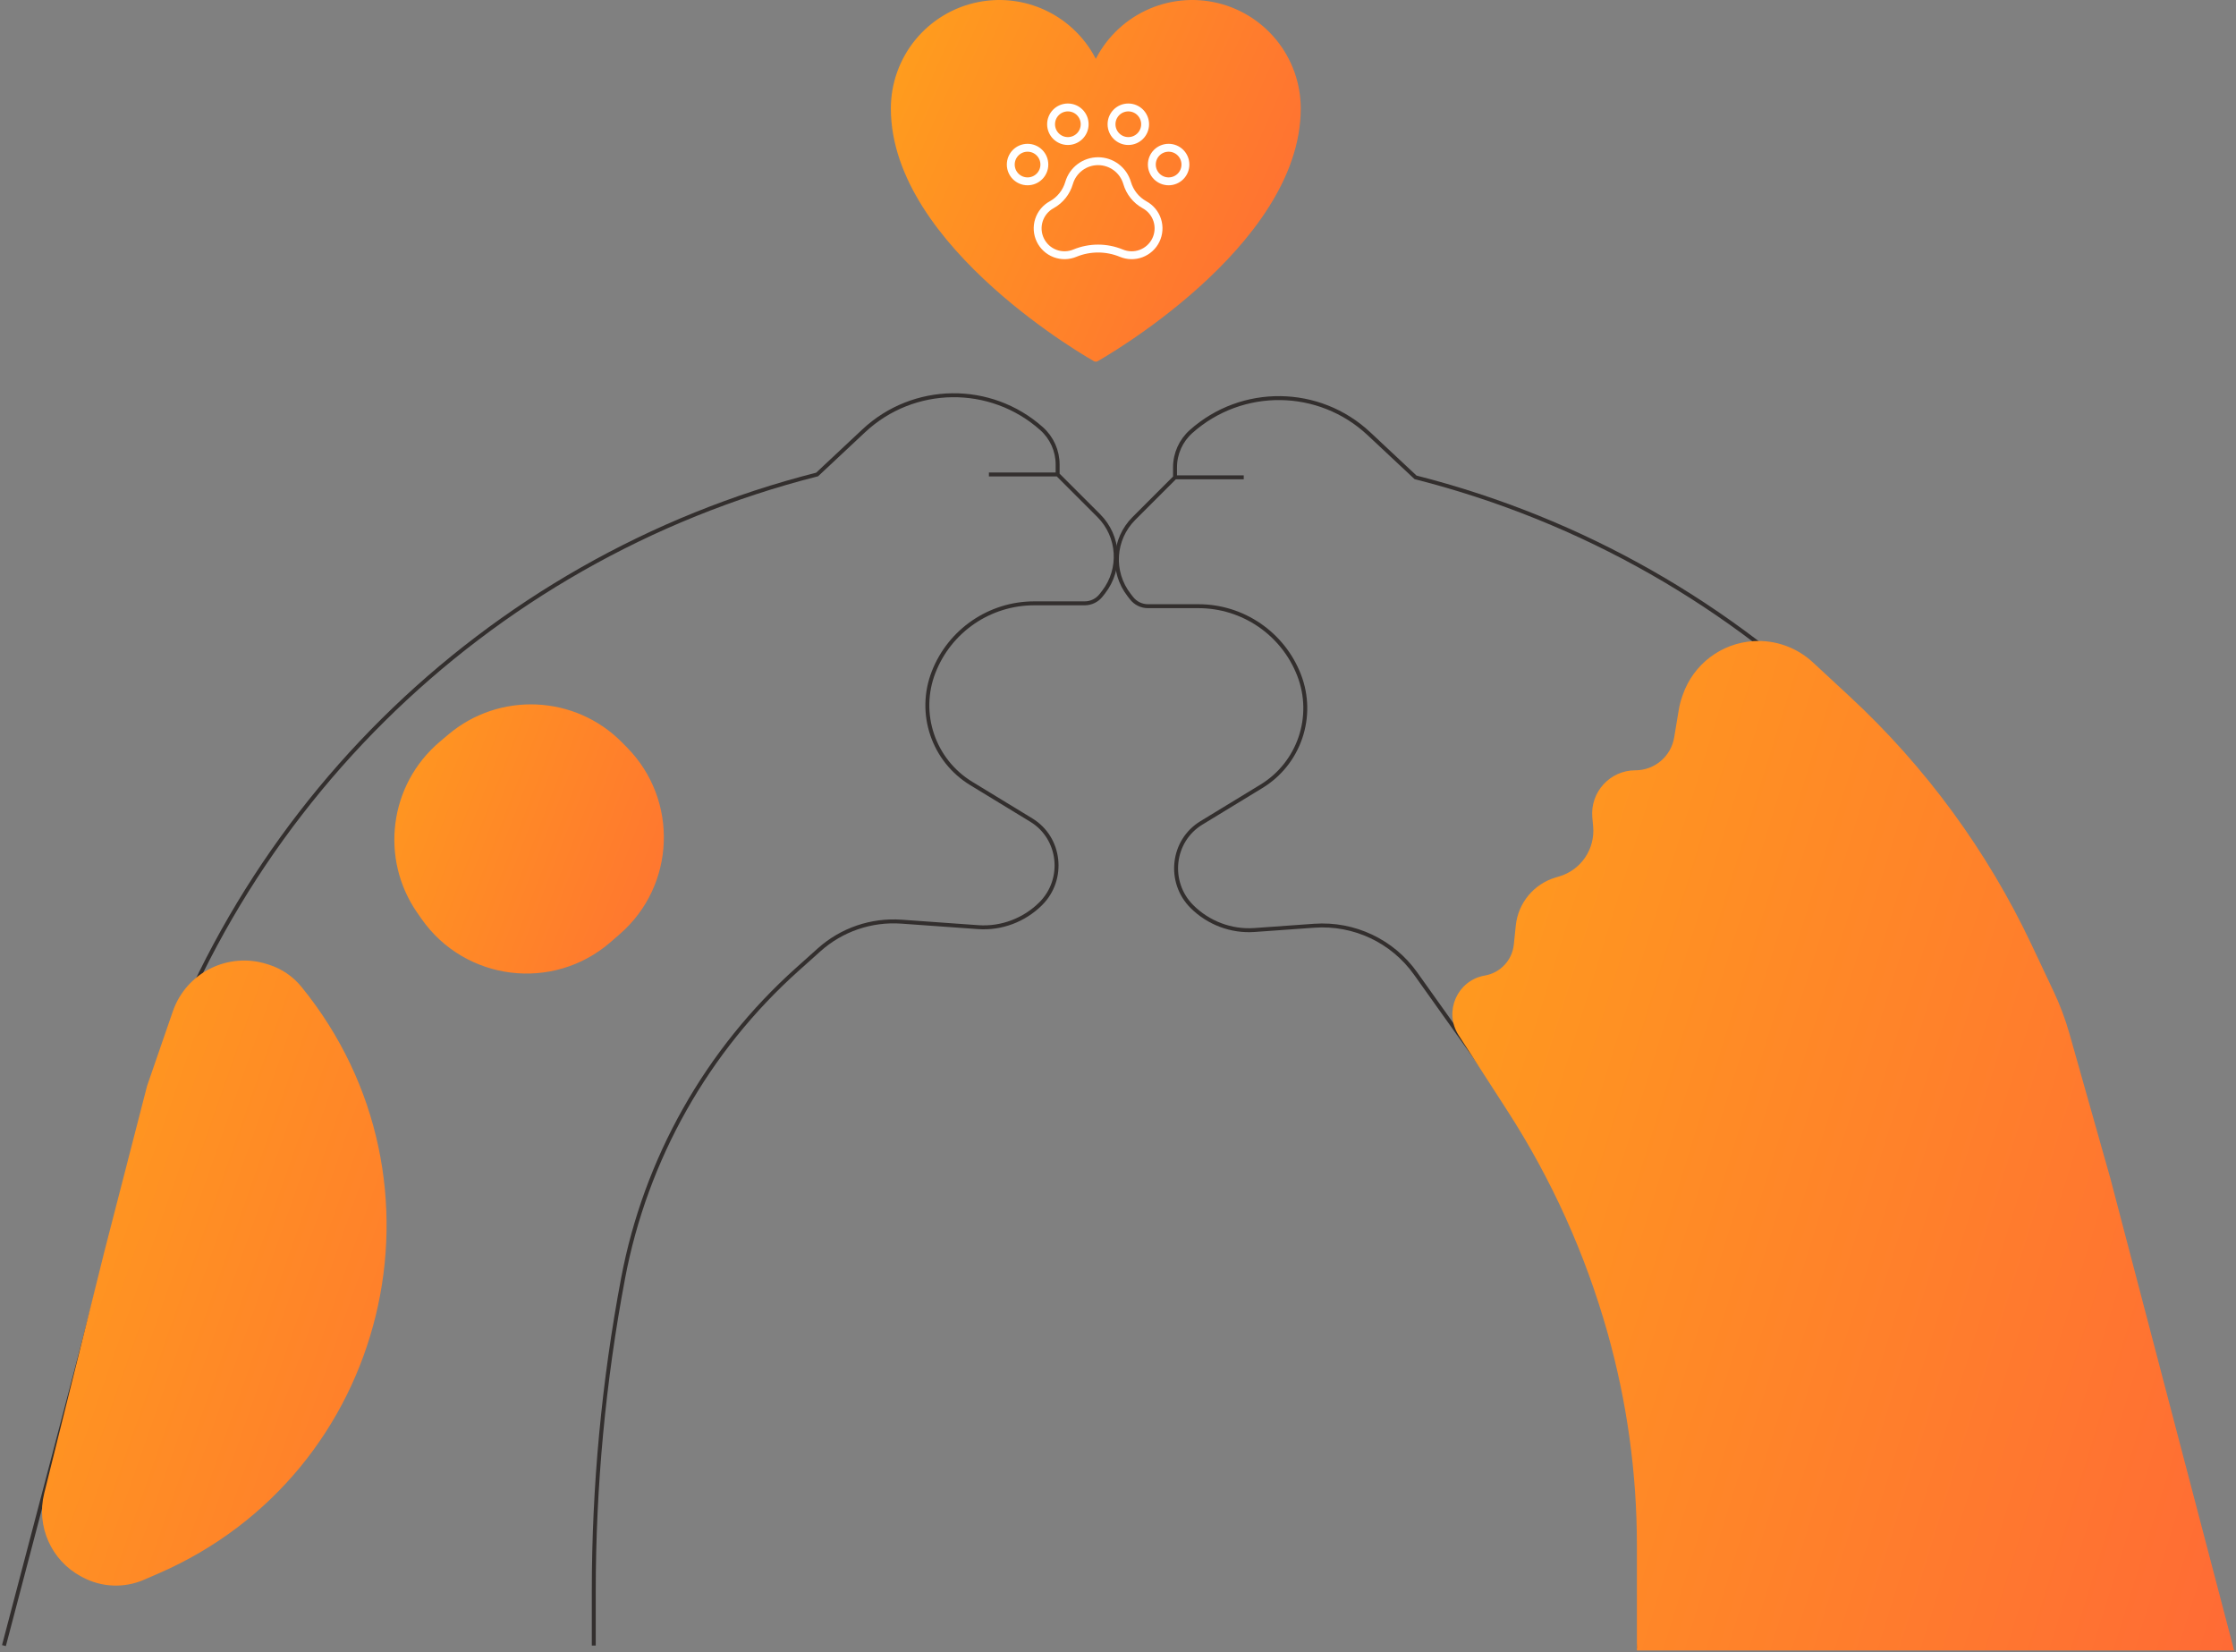 <svg width="567" height="419" viewBox="0 0 567 419" fill="none" xmlns="http://www.w3.org/2000/svg">
<rect x="0" y="0" width="567" height="419" fill="#808080" stroke="none"/>
<path d="M111.825 188.483L113.954 186.681C126.731 175.867 145.684 176.728 157.429 188.656L158.642 189.888C171.583 203.031 170.763 224.365 156.851 236.475L154.524 238.501C140.172 250.996 118.152 248.279 107.266 232.671L106.251 231.215C96.802 217.667 99.217 199.154 111.825 188.483Z" fill="url(#paint0_linear_21:2913)" stroke="url(#paint1_linear_21:2913)"/>
<path d="M1 417.274L33.944 292.086C56.179 207.592 122.519 141.821 207.202 120.315V120.315L219.024 109.246C231.653 97.424 251.215 97.188 264.126 108.702V108.702C266.712 111.009 268.191 114.31 268.191 117.775V120.315M268.191 120.315H250.765M268.191 120.315L278.627 130.75C283.864 135.988 284.382 144.306 279.835 150.152L279.211 150.955C278.213 152.237 276.679 152.987 275.054 152.987H262.25C250.951 152.987 240.813 159.93 236.728 170.465V170.465C232.666 180.94 236.693 192.82 246.287 198.666L261.512 207.944C268.982 212.496 270.103 222.956 263.918 229.141V229.141C259.754 233.304 253.926 235.517 248.053 235.098L228.593 233.708C220.953 233.162 213.419 235.739 207.713 240.848L202.204 245.78C179.253 266.331 163.717 293.873 158 324.145V324.145C153.057 350.321 150.569 376.901 150.569 403.539V417.274" stroke="#332F2E"/>
<path d="M565.15 418L532.206 292.812C509.971 208.318 443.631 142.547 358.949 121.041V121.041L347.126 109.972C334.497 98.15 314.935 97.914 302.024 109.428V109.428C299.438 111.735 297.959 115.036 297.959 118.501V121.041M297.959 121.041H315.385M297.959 121.041L287.523 131.477C282.286 136.714 281.768 145.032 286.316 150.878L286.94 151.681C287.937 152.963 289.471 153.713 291.096 153.713H303.9C315.199 153.713 325.337 160.656 329.422 171.191V171.191C333.484 181.666 329.457 193.546 319.863 199.392L304.638 208.67C297.168 213.222 296.048 223.682 302.233 229.867V229.867C306.396 234.03 312.224 236.244 318.097 235.824L333.27 234.74C343.356 234.02 353.089 238.605 358.956 246.841L387.734 287.242C411.724 320.92 422.281 362.338 417.34 403.39L415.581 418" stroke="#332F2E"/>
<path d="M21.154 399.495L20.796 399.303C13.424 395.354 9.675 386.903 11.695 378.788L26.939 317.526L37.775 275.498L44.297 256.619C47.606 247.038 57.966 241.858 67.618 244.959L68.111 245.117C71.223 246.117 73.979 247.999 76.043 250.534C116.014 299.621 98.073 373.304 40.01 398.52L36.329 400.118C31.441 402.241 25.851 402.011 21.154 399.495Z" fill="url(#paint2_linear_21:2913)" stroke="url(#paint3_linear_21:2913)"/>
<path d="M384.867 234.735L384.368 239.556C383.935 243.751 380.763 247.145 376.607 247.861C369.958 249.007 366.64 256.571 370.299 262.239L382.646 281.364C393.891 298.783 402.469 317.784 408.098 337.738C413.063 355.343 415.581 373.548 415.581 391.84V418H565.876L534.656 298.926L524.3 262.291C523.263 258.624 521.925 255.05 520.299 251.605L514.732 239.812C503.54 216.103 487.904 194.761 468.671 176.942L459.349 168.305C455.379 164.627 450.077 162.735 444.676 163.068C436.725 163.559 429.843 168.768 427.212 176.287L427.01 176.863C426.652 177.886 426.383 178.937 426.205 180.005L425.026 187.078C424.185 192.126 419.818 195.825 414.701 195.825C408.545 195.825 403.719 201.11 404.276 207.24L404.484 209.527C405.026 215.492 401.283 221.01 395.541 222.711L394.624 222.983C389.292 224.563 385.439 229.203 384.867 234.735Z" fill="url(#paint4_linear_21:2913)" stroke="url(#paint5_linear_21:2913)"/>
<path d="M277.872 90.707C277.872 90.707 226.902 62.164 226.902 27.504C226.903 21.378 229.026 15.442 232.909 10.704C236.793 5.967 242.197 2.72 248.203 1.517C254.21 0.313 260.448 1.227 265.857 4.103C271.265 6.979 275.511 11.64 277.872 17.293L277.872 17.293C280.233 11.64 284.479 6.979 289.887 4.103C295.296 1.227 301.534 0.313 307.541 1.517C313.547 2.72 318.951 5.967 322.835 10.704C326.718 15.442 328.841 21.378 328.842 27.504C328.842 62.164 277.872 90.707 277.872 90.707Z" fill="url(#paint6_linear_21:2913)" stroke="url(#paint7_linear_21:2913)" stroke-width="2" stroke-linecap="round" stroke-linejoin="round"/>
<path d="M296.337 45.983C298.689 45.983 300.596 44.077 300.596 41.725C300.596 39.373 298.689 37.467 296.337 37.467C293.986 37.467 292.079 39.373 292.079 41.725C292.079 44.077 293.986 45.983 296.337 45.983Z" stroke="white" stroke-width="2" stroke-linecap="round" stroke-linejoin="round"/>
<path d="M260.568 45.983C262.92 45.983 264.826 44.077 264.826 41.725C264.826 39.373 262.92 37.467 260.568 37.467C258.216 37.467 256.31 39.373 256.31 41.725C256.31 44.077 258.216 45.983 260.568 45.983Z" stroke="white" stroke-width="2" stroke-linecap="round" stroke-linejoin="round"/>
<path d="M270.788 35.764C273.14 35.764 275.046 33.857 275.046 31.505C275.046 29.154 273.14 27.247 270.788 27.247C268.436 27.247 266.53 29.154 266.53 31.505C266.53 33.857 268.436 35.764 270.788 35.764Z" stroke="white" stroke-width="2" stroke-linecap="round" stroke-linejoin="round"/>
<path d="M286.117 35.764C288.469 35.764 290.376 33.857 290.376 31.505C290.376 29.154 288.469 27.247 286.117 27.247C283.766 27.247 281.859 29.154 281.859 31.505C281.859 33.857 283.766 35.764 286.117 35.764Z" stroke="white" stroke-width="2" stroke-linecap="round" stroke-linejoin="round"/>
<path d="M290.213 51.914C288.077 50.727 286.495 48.745 285.813 46.398L285.813 46.399C285.349 44.805 284.382 43.405 283.054 42.409C281.727 41.412 280.112 40.873 278.453 40.873C276.793 40.873 275.178 41.412 273.851 42.409C272.524 43.405 271.556 44.805 271.093 46.399L271.093 46.398C270.41 48.745 268.829 50.727 266.692 51.914C265.154 52.748 263.995 54.142 263.456 55.808C262.917 57.473 263.04 59.282 263.799 60.86C264.558 62.437 265.895 63.662 267.532 64.28C269.17 64.899 270.983 64.863 272.595 64.181C276.349 62.642 280.557 62.642 284.311 64.181C285.923 64.864 287.736 64.9 289.374 64.282C291.012 63.663 292.349 62.438 293.109 60.861C293.868 59.283 293.99 57.474 293.451 55.808C292.912 54.142 291.753 52.748 290.213 51.914H290.213Z" stroke="white" stroke-width="2" stroke-linecap="round" stroke-linejoin="round"/>
<defs>
<linearGradient id="paint0_linear_21:2913" x1="89.579" y1="167.509" x2="202.164" y2="210.81" gradientUnits="userSpaceOnUse">
<stop stop-color="#FF9F1C"/>
<stop offset="1" stop-color="#FF6B35"/>
</linearGradient>
<linearGradient id="paint1_linear_21:2913" x1="89.579" y1="167.509" x2="202.164" y2="210.81" gradientUnits="userSpaceOnUse">
<stop stop-color="#FF9F1C"/>
<stop offset="1" stop-color="#FF6B35"/>
</linearGradient>
<linearGradient id="paint2_linear_21:2913" x1="8.261" y1="239.38" x2="190.761" y2="303.41" gradientUnits="userSpaceOnUse">
<stop stop-color="#FF9F1C"/>
<stop offset="1" stop-color="#FF6B35"/>
</linearGradient>
<linearGradient id="paint3_linear_21:2913" x1="8.261" y1="239.38" x2="190.761" y2="303.41" gradientUnits="userSpaceOnUse">
<stop stop-color="#FF9F1C"/>
<stop offset="1" stop-color="#FF6B35"/>
</linearGradient>
<linearGradient id="paint4_linear_21:2913" x1="362.579" y1="162.546" x2="620.376" y2="242.688" gradientUnits="userSpaceOnUse">
<stop stop-color="#FF9F1C"/>
<stop offset="1" stop-color="#FF6B35"/>
</linearGradient>
<linearGradient id="paint5_linear_21:2913" x1="362.579" y1="162.546" x2="620.376" y2="242.688" gradientUnits="userSpaceOnUse">
<stop stop-color="#FF9F1C"/>
<stop offset="1" stop-color="#FF6B35"/>
</linearGradient>
<linearGradient id="paint6_linear_21:2913" x1="226.902" y1="1" x2="345.327" y2="53.568" gradientUnits="userSpaceOnUse">
<stop stop-color="#FF9F1C"/>
<stop offset="1" stop-color="#FF6B35"/>
</linearGradient>
<linearGradient id="paint7_linear_21:2913" x1="226.902" y1="1" x2="345.327" y2="53.568" gradientUnits="userSpaceOnUse">
<stop stop-color="#FF9F1C"/>
<stop offset="1" stop-color="#FF6B35"/>
</linearGradient>
</defs>
</svg>
